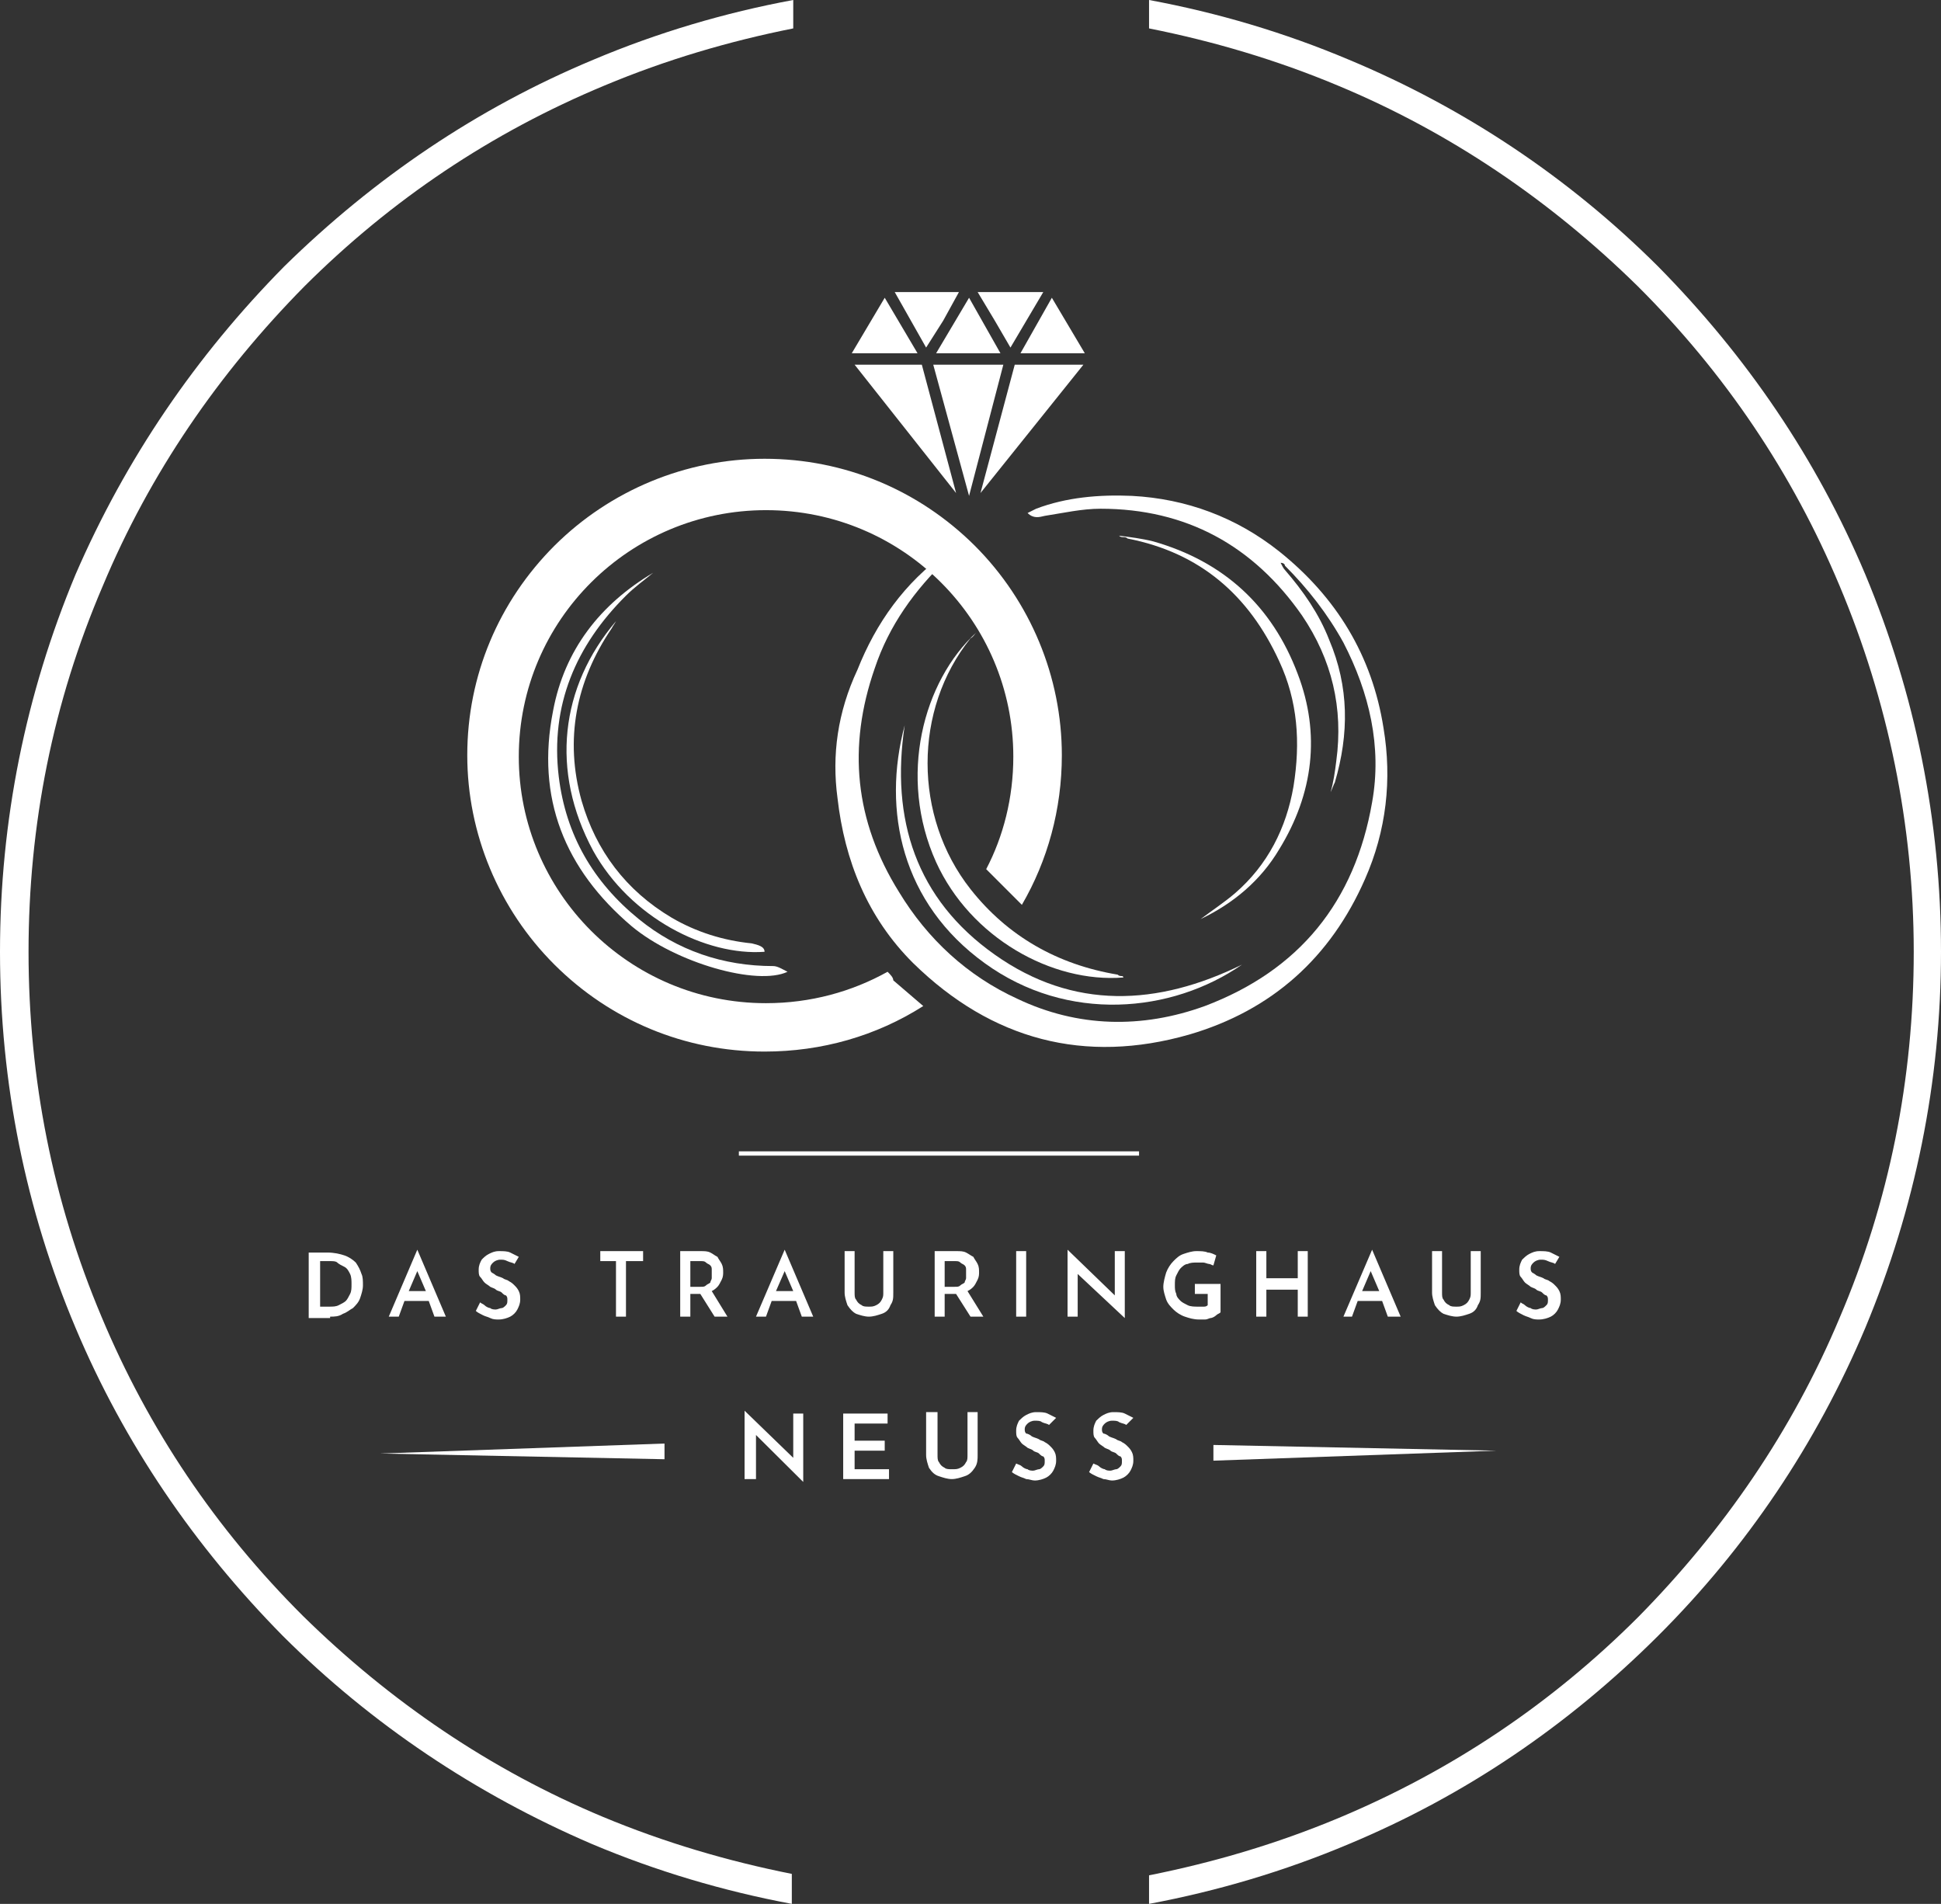 <svg width="136" height="133.38" viewBox="0 0 136 133.38" fill="none" xmlns="http://www.w3.org/2000/svg" xmlns:xlink="http://www.w3.org/1999/xlink">
	<rect x="0" y="0" width="136" height="133.38" fill="#333333" stroke="none"/>
	<defs/>
	<path id="Vector" d="M55.48 131.28C50.97 130.38 46.56 129.08 42.26 127.29C34.35 123.99 27.33 119.2 21.23 113.21C15.12 107.12 10.41 100.13 7.11 92.24C3.7 84.16 2 75.57 2 66.68C2 57.8 3.7 49.21 7.21 41.03C10.51 33.14 15.32 26.15 21.33 20.06C27.44 13.97 34.45 9.28 42.36 5.99C46.66 4.19 51.07 2.89 55.58 1.99L55.58 0C50.77 0.89 46.06 2.29 41.56 4.19C33.44 7.58 26.23 12.47 19.92 18.66C13.71 24.95 8.81 32.14 5.3 40.23C1.8 48.61 0 57.5 0 66.68C0 75.87 1.8 84.76 5.3 93.04C8.71 101.13 13.62 108.32 19.82 114.61C26.03 120.8 33.34 125.69 41.46 129.18C45.96 131.08 50.67 132.48 55.48 133.38L55.48 131.28Z" fill="#FFFFFF" fill-opacity="1" fill-rule="evenodd"/>
	<path id="Vector" d="M130.69 40.23C127.28 32.14 122.38 24.95 116.17 18.66C109.96 12.47 102.65 7.58 94.53 4.19C90.03 2.29 85.32 0.89 80.51 0L80.51 1.99C85.02 2.89 89.43 4.19 93.73 5.99C101.64 9.28 108.66 14.07 114.76 20.06C120.87 26.15 125.58 33.14 128.89 41.03C132.29 49.11 134.09 57.8 134.09 66.68C134.09 75.57 132.39 84.16 128.89 92.34C125.58 100.23 120.77 107.22 114.76 113.31C108.66 119.4 101.64 124.09 93.73 127.39C89.43 129.18 85.02 130.48 80.51 131.38L80.51 133.38C85.32 132.48 90.03 131.08 94.53 129.18C102.65 125.79 109.86 120.9 116.17 114.61C122.38 108.42 127.28 101.13 130.69 93.04C134.19 84.66 136 75.77 136 66.68C136 57.5 134.19 48.61 130.69 40.23Z" fill="#FFFFFF" fill-opacity="1" fill-rule="evenodd"/>
	<path id="Vector" d="M46.56 101.13L46.56 102.23L26.63 101.83L46.56 101.13Z" fill="#FFFFFF" fill-opacity="1" fill-rule="evenodd"/>
	<path id="Vector" d="M104.85 101.63L85.02 102.33L85.02 101.23L104.85 101.63Z" fill="#FFFFFF" fill-opacity="1" fill-rule="evenodd"/>
	<path id="Vector" d="M109.26 88.05C109.06 87.95 108.86 87.85 108.66 87.75C108.46 87.65 108.15 87.65 107.85 87.65C107.55 87.65 107.35 87.75 107.15 87.85C106.95 87.95 106.75 88.15 106.65 88.25C106.55 88.45 106.45 88.65 106.45 88.95C106.45 89.15 106.45 89.35 106.55 89.45C106.65 89.55 106.75 89.75 106.85 89.85C106.95 89.95 107.15 90.05 107.25 90.15C107.45 90.25 107.55 90.25 107.65 90.35C107.75 90.45 107.95 90.45 108.05 90.55C108.15 90.65 108.25 90.75 108.35 90.75C108.46 90.85 108.46 90.95 108.46 91.04C108.46 91.24 108.46 91.34 108.35 91.44C108.25 91.54 108.15 91.64 108.05 91.64C107.95 91.64 107.75 91.74 107.65 91.74C107.55 91.74 107.35 91.74 107.25 91.64C107.15 91.64 106.95 91.54 106.85 91.44C106.75 91.34 106.65 91.34 106.55 91.24L106.25 91.84C106.35 91.94 106.55 92.04 106.75 92.14C106.95 92.24 107.05 92.24 107.25 92.34C107.45 92.44 107.65 92.44 107.85 92.44C108.15 92.44 108.46 92.34 108.66 92.24C108.86 92.14 109.06 91.94 109.16 91.74C109.26 91.54 109.36 91.34 109.36 91.04C109.36 90.85 109.36 90.65 109.26 90.45C109.16 90.25 109.06 90.15 108.96 90.05C108.86 89.95 108.76 89.85 108.56 89.75C108.46 89.65 108.25 89.65 108.15 89.55C107.95 89.45 107.85 89.45 107.65 89.35C107.55 89.25 107.35 89.15 107.35 89.15C107.25 89.05 107.25 88.95 107.25 88.85C107.25 88.65 107.35 88.55 107.45 88.45C107.55 88.35 107.75 88.25 107.95 88.25C108.15 88.25 108.25 88.25 108.46 88.35C108.66 88.45 108.86 88.45 108.96 88.55L109.26 88.05ZM101.04 87.65L100.34 87.65L100.34 90.55C100.34 90.85 100.44 91.14 100.54 91.44C100.74 91.74 100.94 91.94 101.14 92.04C101.44 92.14 101.75 92.24 102.05 92.24C102.35 92.24 102.65 92.14 102.95 92.04C103.25 91.94 103.45 91.74 103.55 91.44C103.75 91.14 103.75 90.95 103.75 90.55L103.75 87.65L103.05 87.65L103.05 90.55C103.05 90.75 103.05 90.85 102.95 91.04C102.85 91.24 102.75 91.34 102.55 91.44C102.35 91.54 102.25 91.54 102.05 91.54C101.85 91.54 101.64 91.54 101.55 91.44C101.34 91.34 101.24 91.24 101.14 91.04C101.04 90.95 101.04 90.75 101.04 90.55L101.04 87.65ZM94.73 92.24L95.13 91.14L96.84 91.14L97.24 92.24L98.14 92.24L96.14 87.55L94.13 92.24L94.73 92.24ZM96.04 89.05L96.64 90.45L95.44 90.45L96.04 89.05ZM90.93 87.65L90.93 89.55L88.73 89.55L88.73 87.65L88.02 87.65L88.02 92.24L88.73 92.24L88.73 90.35L90.93 90.35L90.93 92.24L91.63 92.24L91.63 87.65L90.93 87.65ZM85.32 89.95L83.72 89.95L83.72 90.65L84.62 90.65L84.62 91.44C84.52 91.54 84.42 91.54 84.32 91.54C84.22 91.54 84.02 91.54 83.92 91.54C83.72 91.54 83.42 91.54 83.22 91.44C83.02 91.34 82.82 91.24 82.72 91.14C82.62 91.04 82.42 90.85 82.42 90.65C82.32 90.45 82.32 90.25 82.32 90.05C82.32 89.75 82.32 89.55 82.42 89.35C82.52 89.15 82.62 88.95 82.72 88.85C82.82 88.75 83.02 88.55 83.22 88.55C83.42 88.45 83.62 88.45 83.92 88.45C84.02 88.45 84.12 88.45 84.32 88.45C84.42 88.45 84.62 88.55 84.72 88.55C84.82 88.55 84.92 88.65 85.02 88.65L85.22 87.95C85.02 87.85 84.82 87.75 84.62 87.75C84.42 87.65 84.12 87.65 83.82 87.65C83.52 87.65 83.22 87.75 82.92 87.85C82.62 87.95 82.42 88.15 82.22 88.35C82.02 88.55 81.82 88.85 81.71 89.15C81.62 89.45 81.51 89.85 81.51 90.15C81.51 90.45 81.62 90.75 81.71 91.04C81.82 91.34 82.02 91.54 82.22 91.74C82.42 91.94 82.72 92.14 83.02 92.24C83.32 92.34 83.62 92.44 84.02 92.44C84.12 92.44 84.32 92.44 84.42 92.44C84.62 92.44 84.72 92.34 84.82 92.34C84.92 92.34 85.12 92.24 85.22 92.14C85.32 92.04 85.42 92.04 85.52 91.94L85.52 89.95L85.32 89.95ZM78.81 92.34L78.81 87.65L78.11 87.65L78.11 90.75L74.8 87.55L74.8 92.24L75.51 92.24L75.51 89.25L78.81 92.34ZM71.2 92.24L71.9 92.24L71.9 87.65L71.2 87.65L71.2 92.24ZM65.49 87.65L65.49 92.24L66.19 92.24L66.19 90.65L66.89 90.65L66.99 90.65L68 92.24L68.9 92.24L67.79 90.45C68 90.35 68.1 90.25 68.2 90.15C68.3 90.05 68.4 89.85 68.5 89.65C68.6 89.45 68.6 89.25 68.6 89.15C68.6 88.95 68.6 88.75 68.5 88.55C68.4 88.35 68.3 88.25 68.2 88.05C68 87.95 67.89 87.85 67.69 87.75C67.49 87.65 67.29 87.65 66.99 87.65L65.49 87.65ZM66.19 89.95L66.19 88.35L66.89 88.35C67.09 88.35 67.19 88.35 67.29 88.45C67.39 88.55 67.49 88.55 67.59 88.65C67.69 88.75 67.69 88.85 67.69 88.95C67.69 89.05 67.69 89.15 67.69 89.25C67.69 89.35 67.69 89.45 67.69 89.55C67.69 89.65 67.59 89.75 67.59 89.85C67.49 89.95 67.39 89.95 67.29 90.05C67.19 90.15 67.09 90.15 66.89 90.15L66.19 90.15L66.19 89.95ZM59.88 87.65L59.18 87.65L59.18 90.55C59.18 90.85 59.28 91.14 59.38 91.44C59.58 91.74 59.78 91.94 59.98 92.04C60.28 92.14 60.58 92.24 60.88 92.24C61.19 92.24 61.49 92.14 61.79 92.04C62.09 91.94 62.29 91.74 62.39 91.44C62.59 91.14 62.59 90.95 62.59 90.55L62.59 87.65L61.89 87.65L61.89 90.55C61.89 90.75 61.89 90.85 61.79 91.04C61.69 91.24 61.59 91.34 61.39 91.44C61.19 91.54 61.08 91.54 60.88 91.54C60.68 91.54 60.48 91.54 60.38 91.44C60.18 91.34 60.08 91.24 59.98 91.04C59.88 90.95 59.88 90.75 59.88 90.55L59.88 87.65ZM53.67 92.24L54.07 91.14L55.78 91.14L56.18 92.24L56.98 92.24L54.98 87.55L52.97 92.24L53.67 92.24ZM54.98 89.05L55.58 90.45L54.37 90.45L54.98 89.05ZM47.66 87.65L47.66 92.24L48.37 92.24L48.37 90.65L49.07 90.65L50.07 92.24L50.97 92.24L49.87 90.45C50.07 90.35 50.17 90.25 50.27 90.15C50.37 90.05 50.47 89.85 50.57 89.65C50.67 89.45 50.67 89.25 50.67 89.15C50.67 88.95 50.67 88.75 50.57 88.55C50.47 88.35 50.37 88.25 50.27 88.05C50.07 87.95 49.97 87.85 49.77 87.75C49.57 87.65 49.37 87.65 49.07 87.65L47.66 87.65ZM48.37 89.95L48.37 88.35L49.07 88.35C49.27 88.35 49.37 88.35 49.47 88.45C49.57 88.55 49.67 88.55 49.77 88.65C49.87 88.75 49.87 88.85 49.87 88.95C49.87 89.05 49.87 89.15 49.87 89.25C49.87 89.35 49.87 89.45 49.87 89.55C49.87 89.65 49.77 89.75 49.77 89.85C49.67 89.95 49.57 89.95 49.47 90.05C49.37 90.15 49.27 90.15 49.07 90.15L48.37 90.15L48.37 89.95ZM42.06 88.35L43.16 88.35L43.16 92.24L43.86 92.24L43.86 88.35L45.06 88.35L45.06 87.65L42.06 87.65L42.06 88.35ZM36.35 88.05C36.15 87.95 35.95 87.85 35.75 87.75C35.55 87.65 35.25 87.65 34.95 87.65C34.65 87.65 34.45 87.75 34.25 87.85C34.04 87.95 33.84 88.15 33.75 88.25C33.64 88.45 33.54 88.65 33.54 88.95C33.54 89.15 33.54 89.35 33.64 89.45C33.75 89.55 33.84 89.75 33.95 89.85C34.04 89.95 34.25 90.05 34.35 90.15C34.55 90.25 34.65 90.25 34.75 90.35C34.85 90.45 35.05 90.45 35.15 90.55C35.25 90.65 35.35 90.75 35.45 90.75C35.55 90.85 35.55 90.95 35.55 91.04C35.55 91.24 35.55 91.34 35.45 91.44C35.35 91.54 35.25 91.64 35.15 91.64C35.05 91.64 34.85 91.74 34.75 91.74C34.65 91.74 34.45 91.74 34.35 91.64C34.25 91.64 34.04 91.54 33.95 91.44C33.84 91.34 33.75 91.34 33.64 91.24L33.34 91.84C33.44 91.94 33.64 92.04 33.84 92.14C34.04 92.24 34.15 92.24 34.35 92.34C34.55 92.44 34.75 92.44 34.95 92.44C35.25 92.44 35.55 92.34 35.75 92.24C35.95 92.14 36.15 91.94 36.25 91.74C36.35 91.54 36.45 91.34 36.45 91.04C36.45 90.85 36.45 90.65 36.35 90.45C36.25 90.25 36.15 90.15 36.05 90.05C35.95 89.95 35.85 89.85 35.65 89.75C35.55 89.65 35.35 89.65 35.25 89.55C35.05 89.45 34.95 89.45 34.75 89.35C34.65 89.25 34.45 89.15 34.45 89.15C34.35 89.05 34.35 88.95 34.35 88.85C34.35 88.65 34.45 88.55 34.55 88.45C34.65 88.35 34.85 88.25 35.05 88.25C35.25 88.25 35.35 88.25 35.55 88.35C35.75 88.45 35.95 88.45 36.05 88.55L36.35 88.05ZM27.94 92.24L28.34 91.14L30.04 91.14L30.44 92.24L31.24 92.24L29.24 87.55L27.24 92.24L27.94 92.24ZM29.24 89.05L29.84 90.45L28.64 90.45L29.24 89.05ZM22.33 88.35L23.13 88.35C23.33 88.35 23.53 88.35 23.63 88.45C23.73 88.55 23.93 88.65 24.13 88.75C24.33 88.85 24.43 89.05 24.53 89.25C24.63 89.45 24.63 89.75 24.63 89.95C24.63 90.25 24.63 90.45 24.53 90.65C24.43 90.85 24.33 91.04 24.23 91.14C24.13 91.24 23.93 91.34 23.73 91.44C23.53 91.54 23.33 91.54 23.03 91.54L22.43 91.54L22.43 88.35L22.33 88.35ZM23.13 92.24C23.43 92.24 23.73 92.24 24.03 92.04C24.33 91.94 24.53 91.74 24.73 91.64C24.93 91.44 25.13 91.24 25.23 90.95C25.33 90.65 25.43 90.35 25.43 90.05C25.43 89.75 25.43 89.45 25.33 89.25C25.23 88.95 25.13 88.75 24.93 88.45C24.73 88.25 24.43 88.05 24.13 87.95C23.83 87.85 23.43 87.75 22.93 87.75L21.63 87.75L21.63 92.34L23.13 92.34L23.13 92.24Z" fill="#FFFFFF" fill-opacity="1" fill-rule="evenodd"/>
	<path id="Vector" d="M79.41 99.33C79.21 99.23 79.01 99.13 78.81 99.03C78.61 98.93 78.31 98.93 78.01 98.93C77.71 98.93 77.51 99.03 77.31 99.13C77.11 99.23 76.91 99.43 76.81 99.53C76.71 99.73 76.61 99.93 76.61 100.23C76.61 100.43 76.61 100.63 76.71 100.73C76.81 100.83 76.91 101.03 77.01 101.13C77.11 101.23 77.31 101.33 77.41 101.43C77.61 101.53 77.71 101.53 77.81 101.63C77.91 101.73 78.11 101.73 78.21 101.83C78.31 101.93 78.41 102.03 78.51 102.03C78.61 102.13 78.61 102.23 78.61 102.33C78.61 102.53 78.61 102.63 78.51 102.73C78.41 102.83 78.31 102.93 78.21 102.93C78.11 102.93 77.91 103.03 77.81 103.03C77.71 103.03 77.51 103.03 77.41 102.93C77.31 102.93 77.11 102.83 77.01 102.73C76.91 102.63 76.81 102.63 76.61 102.53L76.31 103.13C76.41 103.22 76.61 103.33 76.81 103.42C77.01 103.52 77.11 103.52 77.31 103.62C77.51 103.62 77.71 103.72 77.91 103.72C78.21 103.72 78.51 103.62 78.71 103.52C78.91 103.42 79.11 103.22 79.21 103.03C79.31 102.83 79.41 102.63 79.41 102.33C79.41 102.13 79.41 101.93 79.31 101.73C79.21 101.53 79.11 101.43 79.01 101.33C78.91 101.23 78.81 101.13 78.61 101.03C78.51 100.93 78.31 100.93 78.21 100.83C78.01 100.73 77.91 100.73 77.71 100.63C77.61 100.53 77.41 100.43 77.31 100.43C77.21 100.33 77.21 100.23 77.21 100.13C77.21 99.93 77.31 99.83 77.41 99.73C77.51 99.63 77.71 99.53 77.91 99.53C78.11 99.53 78.31 99.53 78.41 99.63C78.61 99.73 78.81 99.73 78.91 99.83L79.41 99.33ZM74 99.33C73.8 99.23 73.6 99.13 73.4 99.03C73.2 98.93 72.9 98.93 72.6 98.93C72.3 98.93 72.1 99.03 71.9 99.13C71.7 99.23 71.5 99.43 71.4 99.53C71.3 99.73 71.2 99.93 71.2 100.23C71.2 100.43 71.2 100.63 71.3 100.73C71.4 100.83 71.5 101.03 71.6 101.13C71.7 101.23 71.9 101.33 72 101.43C72.2 101.53 72.3 101.53 72.4 101.63C72.5 101.73 72.7 101.73 72.8 101.83C72.9 101.93 73 102.03 73.1 102.03C73.2 102.13 73.2 102.23 73.2 102.33C73.2 102.53 73.2 102.63 73.1 102.73C73 102.83 72.9 102.93 72.8 102.93C72.7 102.93 72.5 103.03 72.4 103.03C72.3 103.03 72.1 103.03 72 102.93C71.9 102.93 71.7 102.83 71.6 102.73C71.5 102.63 71.4 102.63 71.2 102.53L70.9 103.13C71 103.22 71.2 103.33 71.4 103.42C71.6 103.52 71.7 103.52 71.9 103.62C72.1 103.62 72.3 103.72 72.5 103.72C72.8 103.72 73.1 103.62 73.3 103.52C73.5 103.42 73.7 103.22 73.8 103.03C73.9 102.83 74 102.63 74 102.33C74 102.13 74 101.93 73.9 101.73C73.8 101.53 73.7 101.43 73.6 101.33C73.5 101.23 73.4 101.13 73.2 101.03C73.1 100.93 72.9 100.93 72.8 100.83C72.6 100.73 72.5 100.73 72.3 100.63C72.2 100.53 72 100.43 71.9 100.43C71.8 100.33 71.8 100.23 71.8 100.13C71.8 99.93 71.9 99.83 72 99.73C72.1 99.63 72.3 99.53 72.5 99.53C72.7 99.53 72.9 99.53 73 99.63C73.2 99.73 73.4 99.73 73.5 99.83L74 99.33ZM65.59 98.93L64.89 98.93L64.89 101.93C64.89 102.23 64.99 102.53 65.09 102.83C65.29 103.13 65.49 103.33 65.79 103.42C66.09 103.52 66.39 103.62 66.69 103.62C66.99 103.62 67.29 103.52 67.59 103.42C67.89 103.33 68.1 103.13 68.3 102.83C68.5 102.53 68.5 102.23 68.5 101.93L68.5 98.93L67.79 98.93L67.79 101.93C67.79 102.13 67.79 102.33 67.69 102.43C67.59 102.63 67.49 102.73 67.29 102.83C67.09 102.93 66.99 102.93 66.69 102.93C66.49 102.93 66.29 102.93 66.19 102.83C65.99 102.73 65.89 102.63 65.79 102.43C65.69 102.33 65.69 102.13 65.69 101.93L65.69 98.93L65.59 98.93ZM59.08 103.62L62.29 103.62L62.29 102.93L59.88 102.93L59.88 101.63L61.99 101.63L61.99 100.93L59.88 100.93L59.88 99.73L62.19 99.73L62.19 99.03L59.08 99.03L59.08 103.62ZM56.28 103.82L56.28 99.03L55.58 99.03L55.58 102.13L52.17 98.83L52.17 103.62L52.97 103.62L52.97 100.53L56.28 103.82Z" fill="#FFFFFF" fill-opacity="1" fill-rule="evenodd"/>
	<path id="Vector" d="M51.77 80.66L79.81 80.66L79.81 80.96L51.77 80.96L51.77 80.66Z" fill="#FFFFFF" fill-opacity="1" fill-rule="evenodd"/>
	<path id="Vector" d="M76.01 24.75L71.5 24.75L73.7 20.86L76.01 24.75Z" fill="#FFFFFF" fill-opacity="1" fill-rule="evenodd"/>
	<path id="Vector" d="M70.1 24.75L65.59 24.75L67.9 20.86L70.1 24.75Z" fill="#FFFFFF" fill-opacity="1" fill-rule="evenodd"/>
	<path id="Vector" d="M64.29 24.75L59.68 24.75L61.99 20.86L64.29 24.75Z" fill="#FFFFFF" fill-opacity="1" fill-rule="evenodd"/>
	<path id="Vector" d="M73.1 20.46L70.8 24.35L69.7 22.46L68.5 20.46L73.1 20.46Z" fill="#FFFFFF" fill-opacity="1" fill-rule="evenodd"/>
	<path id="Vector" d="M67.19 20.46L66.09 22.46L64.89 24.35L62.69 20.46L67.19 20.46Z" fill="#FFFFFF" fill-opacity="1" fill-rule="evenodd"/>
	<path id="Vector" d="M75.91 25.55L68.7 34.54L71.1 25.55L75.91 25.55Z" fill="#FFFFFF" fill-opacity="1" fill-rule="evenodd"/>
	<path id="Vector" d="M70.3 25.55L67.9 34.74L65.39 25.55L70.3 25.55Z" fill="#FFFFFF" fill-opacity="1" fill-rule="evenodd"/>
	<path id="Vector" d="M66.99 34.54L59.88 25.55L64.59 25.55L66.99 34.54Z" fill="#FFFFFF" fill-opacity="1" fill-rule="evenodd"/>
	<path id="Vector" d="M68.4 44.32C64.69 47.72 62.89 54.41 65.59 60.4C68 65.69 73.7 68.88 78.71 68.48C78.71 68.48 78.71 68.38 78.61 68.38C78.51 68.38 78.41 68.38 78.31 68.28C74.1 67.58 70.6 65.59 68 62.29C63.99 57.2 63.99 49.71 68 44.72C68.2 44.62 68.29 44.42 68.4 44.32Z" fill="#FFFFFF" fill-opacity="1" fill-rule="evenodd"/>
	<path id="Vector" d="M69 67.48C74.8 71.68 82.12 70.98 87.02 67.58C81.11 70.48 75.21 70.78 69.7 66.88C64.19 62.99 62.39 57.4 63.39 50.81C61.79 56.8 63.19 63.29 69 67.48Z" fill="#FFFFFF" fill-opacity="1" fill-rule="evenodd"/>
	<path id="Vector" d="M52.67 66.09C50.67 65.89 48.77 65.29 47.06 64.29C43.86 62.39 41.76 59.6 40.75 56.1C39.55 51.81 40.35 47.72 42.86 44.02C42.96 43.82 43.06 43.72 43.16 43.52C39.25 48.12 38.55 54.01 41.56 59.6C44.16 64.29 49.47 66.98 53.57 66.68C53.57 66.29 53.07 66.19 52.67 66.09Z" fill="#FFFFFF" fill-opacity="1" fill-rule="evenodd"/>
	<path id="Vector" d="M89.63 59.5C92.03 55.6 92.53 51.41 90.93 47.22C89.13 42.43 85.72 39.33 80.81 37.93C80.01 37.73 79.21 37.63 78.41 37.53C78.51 37.63 78.61 37.63 78.71 37.63C78.81 37.63 78.91 37.63 79.01 37.73C84.12 38.73 87.52 41.73 89.63 46.32C90.93 49.11 91.13 52.01 90.63 55.1C90.13 58 88.83 60.6 86.52 62.59C85.82 63.19 84.92 63.79 84.12 64.39C86.42 63.29 88.33 61.69 89.63 59.5Z" fill="#FFFFFF" fill-opacity="1" fill-rule="evenodd"/>
	<path id="Vector" d="M96.94 51.01C96.14 45.92 93.63 41.83 89.63 38.63C86.62 36.24 83.12 34.94 79.31 34.74C77.01 34.64 74.71 34.84 72.6 35.64C72.4 35.74 72.2 35.84 72 35.94C72.4 36.34 72.8 36.24 73.2 36.14C74.5 35.94 75.81 35.64 77.11 35.64C83.12 35.64 87.82 38.23 91.23 43.12C93.33 46.22 94.13 49.61 93.63 53.31C93.53 54.11 93.43 54.81 93.23 55.5C93.33 55.3 93.43 55 93.53 54.81C94.53 51.41 94.53 48.12 93.13 44.82C92.43 43.02 91.33 41.43 90.03 39.93C89.93 39.83 89.83 39.63 89.73 39.43C89.93 39.43 90.03 39.53 90.03 39.63C91.63 41.23 93.03 43.02 94.13 45.02C95.94 48.52 96.84 52.31 96.14 56.2C94.93 63.19 91.03 67.98 84.42 70.48C80.01 72.08 75.51 71.98 71.3 69.98C67.79 68.38 64.99 65.79 62.99 62.49C59.88 57.5 59.38 52.31 61.29 46.82C62.29 43.82 64.09 41.33 66.39 39.13C66.59 38.93 66.79 38.73 66.99 38.53L66.89 38.43C66.69 38.53 66.49 38.63 66.29 38.73C63.39 40.83 61.39 43.62 60.08 46.92C58.68 49.91 58.28 52.91 58.68 55.9C59.18 60.3 60.78 64.29 63.99 67.48C69.5 72.87 76.01 74.57 83.32 72.48C89.13 70.78 93.23 67.08 95.64 61.59C97.14 58.2 97.54 54.61 96.94 51.01Z" fill="#FFFFFF" fill-opacity="1" fill-rule="evenodd"/>
	<path id="Vector" d="M45.76 40.13C42.06 42.33 39.55 45.52 38.75 49.81C37.55 55.9 39.55 60.89 44.26 64.89C47.37 67.48 53.07 69.08 55.18 68.08C54.78 67.88 54.48 67.68 54.17 67.68C50.67 67.68 47.46 66.59 44.76 64.39C41.56 61.79 39.65 58.5 39.15 54.41C38.55 49.41 40.35 45.22 43.86 41.73C44.46 41.13 45.16 40.63 45.76 40.13Z" fill="#FFFFFF" fill-opacity="1" fill-rule="evenodd"/>
	<path id="Vector" d="M62.19 68.08C59.68 69.48 56.78 70.28 53.67 70.28C44.06 70.28 36.35 62.49 36.35 53.01C36.35 43.42 44.16 35.74 53.67 35.74C63.29 35.74 71 43.52 71 53.01C71 55.9 70.3 58.6 69.1 60.89C69.9 61.69 70.8 62.59 71.6 63.39C73.4 60.3 74.4 56.7 74.4 52.91C74.4 47.42 72.2 42.13 68.3 38.23C64.39 34.34 59.18 32.14 53.57 32.14C48.07 32.14 42.76 34.34 38.85 38.23C34.95 42.13 32.74 47.32 32.74 52.91C32.74 58.4 34.95 63.69 38.85 67.58C42.76 71.48 47.97 73.67 53.57 73.67C57.58 73.67 61.39 72.58 64.69 70.48C63.99 69.88 63.29 69.28 62.59 68.68C62.59 68.48 62.39 68.28 62.19 68.08Z" fill="#FFFFFF" fill-opacity="1" fill-rule="evenodd"/>
</svg>

